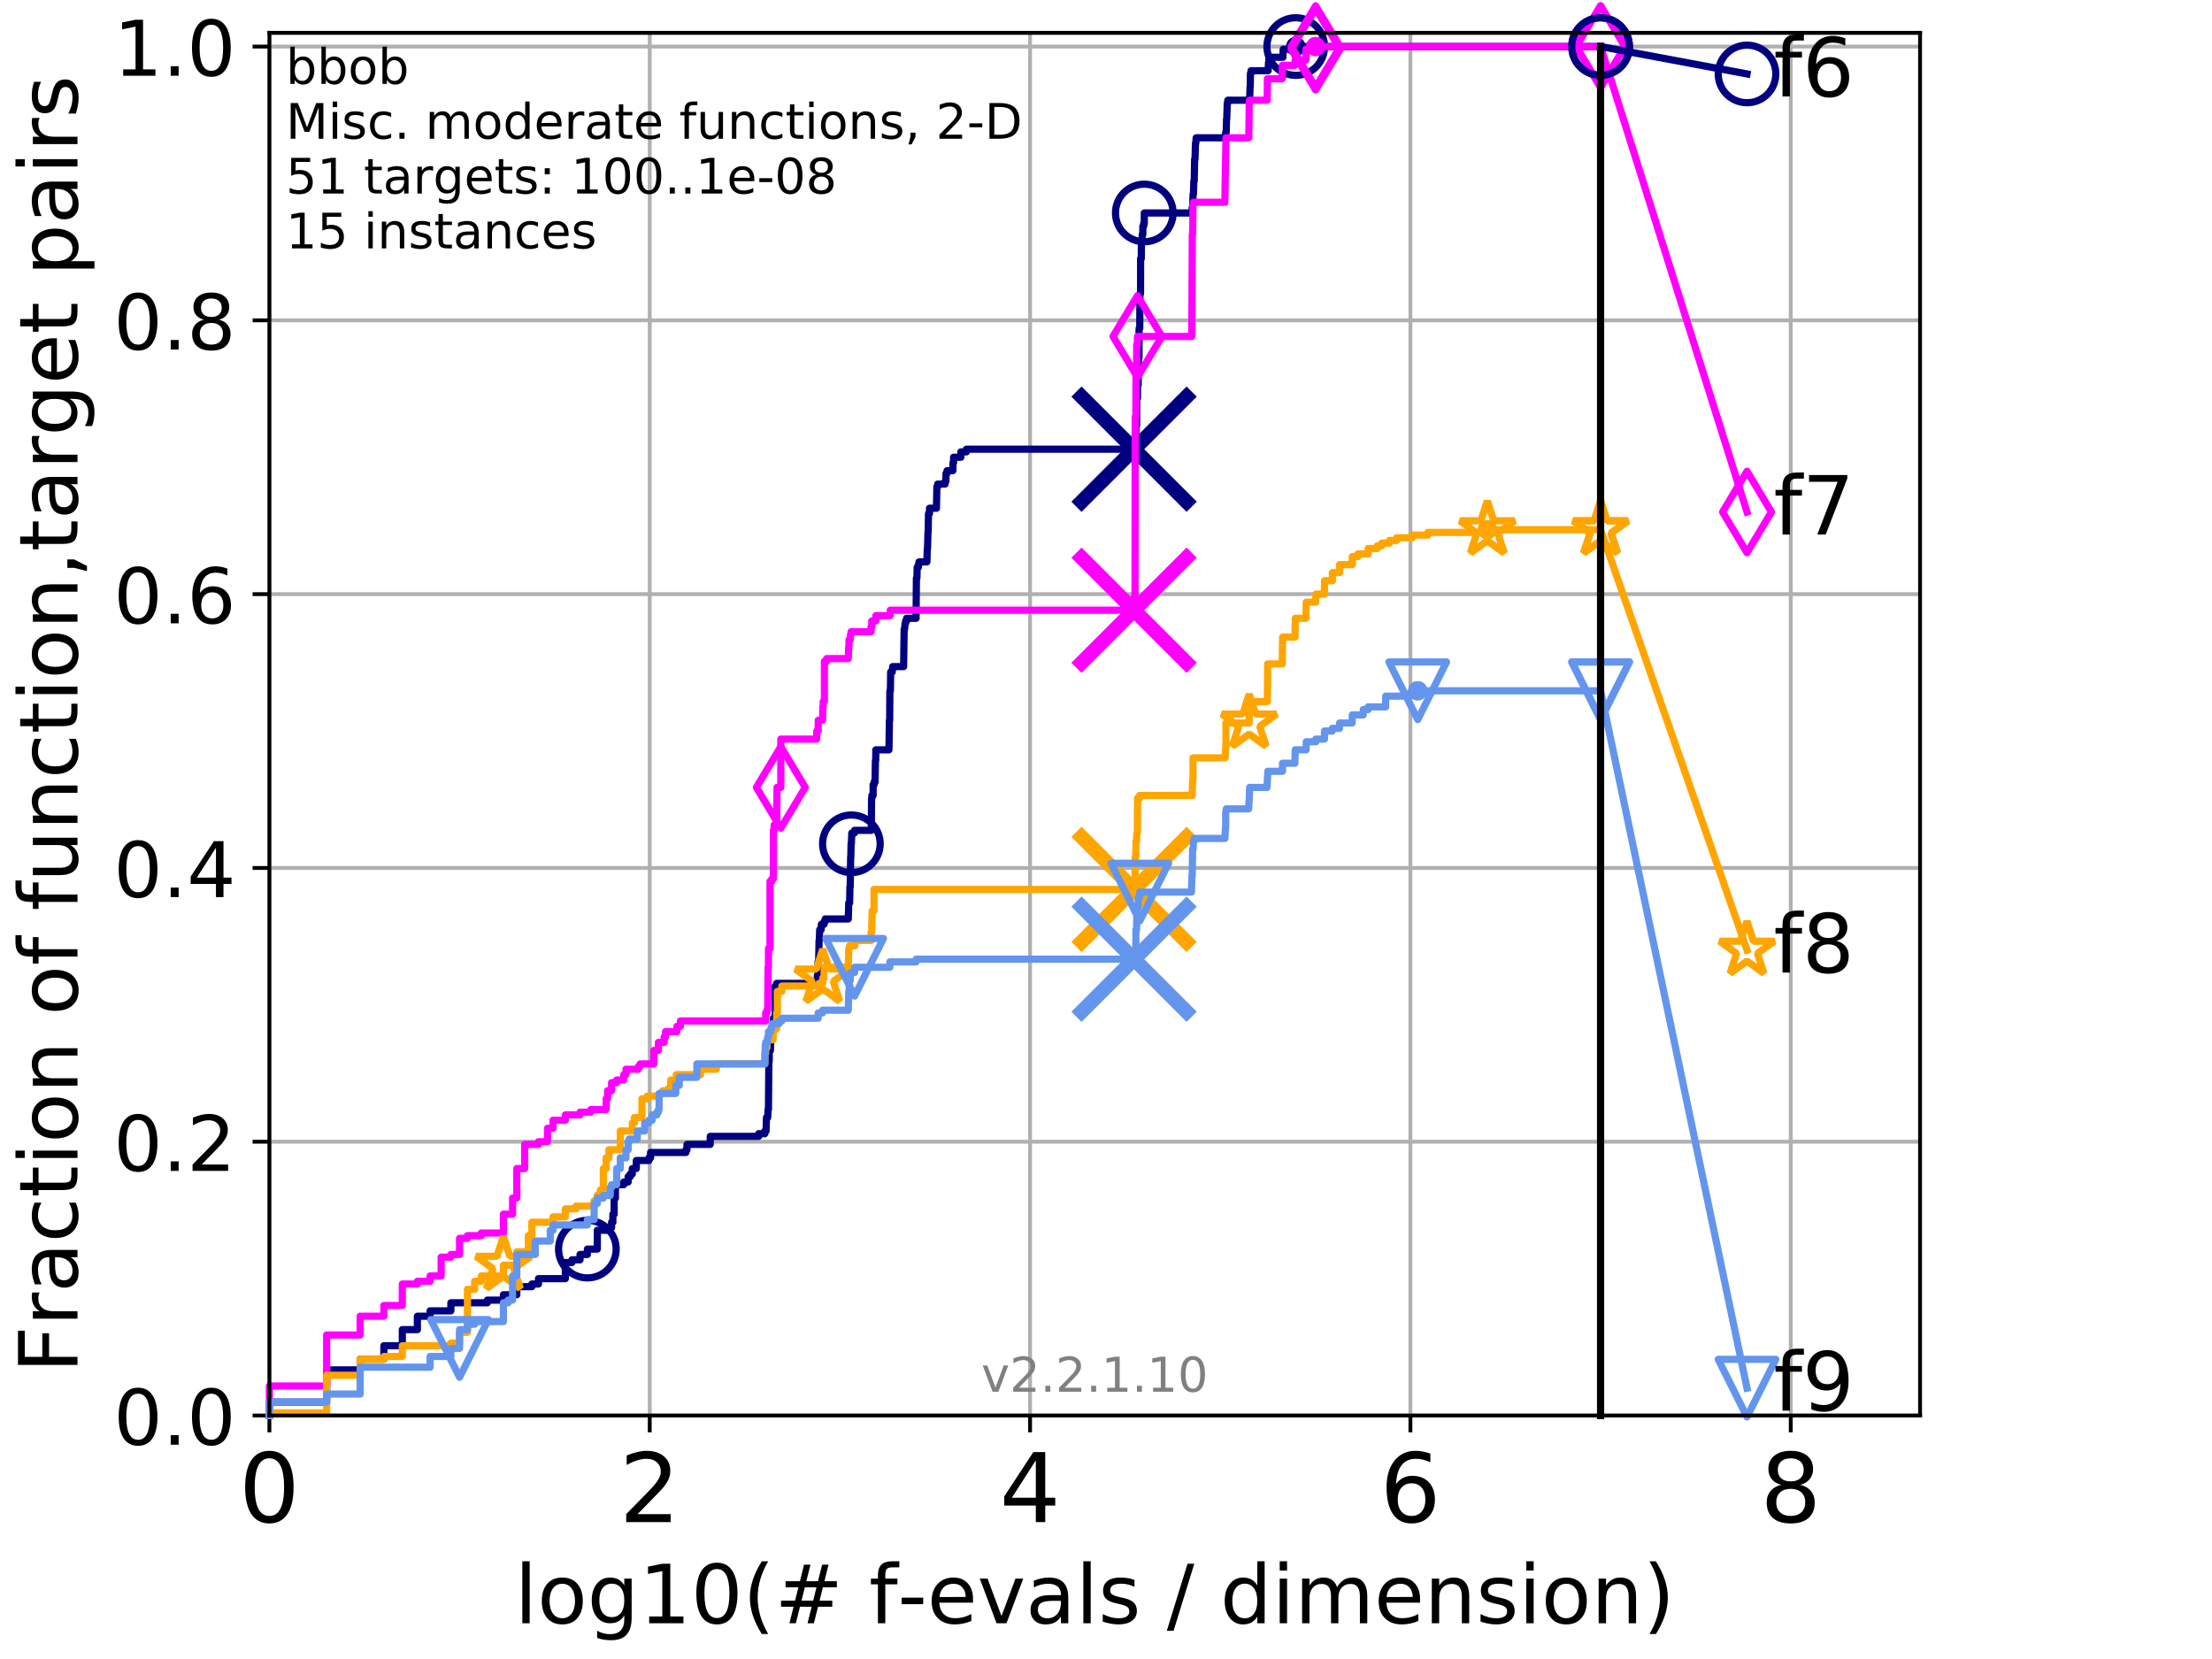 <?xml version="1.0" encoding="utf-8" standalone="no"?>
<!DOCTYPE svg PUBLIC "-//W3C//DTD SVG 1.1//EN"
  "http://www.w3.org/Graphics/SVG/1.1/DTD/svg11.dtd">
<!-- Created with matplotlib (http://matplotlib.org/) -->
<svg height="345.6pt" version="1.1" viewBox="0 0 460.8 345.6" width="460.8pt" xmlns="http://www.w3.org/2000/svg" xmlns:xlink="http://www.w3.org/1999/xlink">
 <defs>
  <style type="text/css">
*{stroke-linecap:butt;stroke-linejoin:round;}
  </style>
 </defs>
 <g id="figure_1">
  <g id="patch_1">
   <path d="M 0 345.6 
L 460.8 345.6 
L 460.8 0 
L 0 0 
z
" style="fill:#ffffff;"/>
  </g>
  <g id="axes_1">
   <g id="patch_2">
    <path d="M 56.12 294.88 
L 399.984 294.88 
L 399.984 6.845 
L 56.12 6.845 
z
" style="fill:#ffffff;"/>
   </g>
   <g id="matplotlib.axis_1">
    <g id="xtick_1">
     <g id="line2d_1">
      <path clip-path="url(#p4f387668d8)" d="M 56.12 294.88 
L 56.12 6.845 
" style="fill:none;stroke:#b0b0b0;stroke-linecap:square;stroke-width:0.8;"/>
     </g>
     <g id="line2d_2">
      <defs>
       <path d="M 0 0 
L 0 3.5 
" id="m2cfec51c55" style="stroke:#000000;stroke-width:0.8;"/>
      </defs>
      <g>
       <use style="stroke:#000000;stroke-width:0.8;" x="56.12" xlink:href="#m2cfec51c55" y="294.88"/>
      </g>
     </g>
     <g id="text_1">
      <!-- 0 -->
      <defs>
       <path d="M 31.781 66.406 
Q 24.172 66.406 20.328 58.906 
Q 16.5 51.422 16.5 36.375 
Q 16.5 21.391 20.328 13.891 
Q 24.172 6.391 31.781 6.391 
Q 39.453 6.391 43.281 13.891 
Q 47.125 21.391 47.125 36.375 
Q 47.125 51.422 43.281 58.906 
Q 39.453 66.406 31.781 66.406 
z
M 31.781 74.219 
Q 44.047 74.219 50.516 64.516 
Q 56.984 54.828 56.984 36.375 
Q 56.984 17.969 50.516 8.266 
Q 44.047 -1.422 31.781 -1.422 
Q 19.531 -1.422 13.062 8.266 
Q 6.594 17.969 6.594 36.375 
Q 6.594 54.828 13.062 64.516 
Q 19.531 74.219 31.781 74.219 
z
" id="DejaVuSans-30"/>
      </defs>
      <g transform="translate(49.758 317.077)scale(0.2 -0.2)">
       <use xlink:href="#DejaVuSans-30"/>
      </g>
     </g>
    </g>
    <g id="xtick_2">
     <g id="line2d_3">
      <path clip-path="url(#p4f387668d8)" d="M 135.351 294.88 
L 135.351 6.845 
" style="fill:none;stroke:#b0b0b0;stroke-linecap:square;stroke-width:0.8;"/>
     </g>
     <g id="line2d_4">
      <g>
       <use style="stroke:#000000;stroke-width:0.8;" x="135.351" xlink:href="#m2cfec51c55" y="294.88"/>
      </g>
     </g>
     <g id="text_2">
      <!-- 2 -->
      <defs>
       <path d="M 19.188 8.297 
L 53.609 8.297 
L 53.609 0 
L 7.328 0 
L 7.328 8.297 
Q 12.938 14.109 22.625 23.891 
Q 32.328 33.688 34.812 36.531 
Q 39.547 41.844 41.422 45.531 
Q 43.312 49.219 43.312 52.781 
Q 43.312 58.594 39.234 62.25 
Q 35.156 65.922 28.609 65.922 
Q 23.969 65.922 18.812 64.312 
Q 13.672 62.703 7.812 59.422 
L 7.812 69.391 
Q 13.766 71.781 18.938 73 
Q 24.125 74.219 28.422 74.219 
Q 39.75 74.219 46.484 68.547 
Q 53.219 62.891 53.219 53.422 
Q 53.219 48.922 51.531 44.891 
Q 49.859 40.875 45.406 35.406 
Q 44.188 33.984 37.641 27.219 
Q 31.109 20.453 19.188 8.297 
z
" id="DejaVuSans-32"/>
      </defs>
      <g transform="translate(128.989 317.077)scale(0.2 -0.2)">
       <use xlink:href="#DejaVuSans-32"/>
      </g>
     </g>
    </g>
    <g id="xtick_3">
     <g id="line2d_5">
      <path clip-path="url(#p4f387668d8)" d="M 214.583 294.88 
L 214.583 6.845 
" style="fill:none;stroke:#b0b0b0;stroke-linecap:square;stroke-width:0.8;"/>
     </g>
     <g id="line2d_6">
      <g>
       <use style="stroke:#000000;stroke-width:0.8;" x="214.583" xlink:href="#m2cfec51c55" y="294.88"/>
      </g>
     </g>
     <g id="text_3">
      <!-- 4 -->
      <defs>
       <path d="M 37.797 64.312 
L 12.891 25.391 
L 37.797 25.391 
z
M 35.203 72.906 
L 47.609 72.906 
L 47.609 25.391 
L 58.016 25.391 
L 58.016 17.188 
L 47.609 17.188 
L 47.609 0 
L 37.797 0 
L 37.797 17.188 
L 4.891 17.188 
L 4.891 26.703 
z
" id="DejaVuSans-34"/>
      </defs>
      <g transform="translate(208.22 317.077)scale(0.2 -0.2)">
       <use xlink:href="#DejaVuSans-34"/>
      </g>
     </g>
    </g>
    <g id="xtick_4">
     <g id="line2d_7">
      <path clip-path="url(#p4f387668d8)" d="M 293.814 294.88 
L 293.814 6.845 
" style="fill:none;stroke:#b0b0b0;stroke-linecap:square;stroke-width:0.8;"/>
     </g>
     <g id="line2d_8">
      <g>
       <use style="stroke:#000000;stroke-width:0.8;" x="293.814" xlink:href="#m2cfec51c55" y="294.88"/>
      </g>
     </g>
     <g id="text_4">
      <!-- 6 -->
      <defs>
       <path d="M 33.016 40.375 
Q 26.375 40.375 22.484 35.828 
Q 18.609 31.297 18.609 23.391 
Q 18.609 15.531 22.484 10.953 
Q 26.375 6.391 33.016 6.391 
Q 39.656 6.391 43.531 10.953 
Q 47.406 15.531 47.406 23.391 
Q 47.406 31.297 43.531 35.828 
Q 39.656 40.375 33.016 40.375 
z
M 52.594 71.297 
L 52.594 62.312 
Q 48.875 64.062 45.094 64.984 
Q 41.312 65.922 37.594 65.922 
Q 27.828 65.922 22.672 59.328 
Q 17.531 52.734 16.797 39.406 
Q 19.672 43.656 24.016 45.922 
Q 28.375 48.188 33.594 48.188 
Q 44.578 48.188 50.953 41.516 
Q 57.328 34.859 57.328 23.391 
Q 57.328 12.156 50.688 5.359 
Q 44.047 -1.422 33.016 -1.422 
Q 20.359 -1.422 13.672 8.266 
Q 6.984 17.969 6.984 36.375 
Q 6.984 53.656 15.188 63.938 
Q 23.391 74.219 37.203 74.219 
Q 40.922 74.219 44.703 73.484 
Q 48.484 72.75 52.594 71.297 
z
" id="DejaVuSans-36"/>
      </defs>
      <g transform="translate(287.452 317.077)scale(0.2 -0.2)">
       <use xlink:href="#DejaVuSans-36"/>
      </g>
     </g>
    </g>
    <g id="xtick_5">
     <g id="line2d_9">
      <path clip-path="url(#p4f387668d8)" d="M 373.045 294.88 
L 373.045 6.845 
" style="fill:none;stroke:#b0b0b0;stroke-linecap:square;stroke-width:0.8;"/>
     </g>
     <g id="line2d_10">
      <g>
       <use style="stroke:#000000;stroke-width:0.8;" x="373.045" xlink:href="#m2cfec51c55" y="294.88"/>
      </g>
     </g>
     <g id="text_5">
      <!-- 8 -->
      <defs>
       <path d="M 31.781 34.625 
Q 24.75 34.625 20.719 30.859 
Q 16.703 27.094 16.703 20.516 
Q 16.703 13.922 20.719 10.156 
Q 24.75 6.391 31.781 6.391 
Q 38.812 6.391 42.859 10.172 
Q 46.922 13.969 46.922 20.516 
Q 46.922 27.094 42.891 30.859 
Q 38.875 34.625 31.781 34.625 
z
M 21.922 38.812 
Q 15.578 40.375 12.031 44.719 
Q 8.5 49.078 8.5 55.328 
Q 8.5 64.062 14.719 69.141 
Q 20.953 74.219 31.781 74.219 
Q 42.672 74.219 48.875 69.141 
Q 55.078 64.062 55.078 55.328 
Q 55.078 49.078 51.531 44.719 
Q 48 40.375 41.703 38.812 
Q 48.828 37.156 52.797 32.312 
Q 56.781 27.484 56.781 20.516 
Q 56.781 9.906 50.312 4.234 
Q 43.844 -1.422 31.781 -1.422 
Q 19.734 -1.422 13.25 4.234 
Q 6.781 9.906 6.781 20.516 
Q 6.781 27.484 10.781 32.312 
Q 14.797 37.156 21.922 38.812 
z
M 18.312 54.391 
Q 18.312 48.734 21.844 45.562 
Q 25.391 42.391 31.781 42.391 
Q 38.141 42.391 41.719 45.562 
Q 45.312 48.734 45.312 54.391 
Q 45.312 60.062 41.719 63.234 
Q 38.141 66.406 31.781 66.406 
Q 25.391 66.406 21.844 63.234 
Q 18.312 60.062 18.312 54.391 
z
" id="DejaVuSans-38"/>
      </defs>
      <g transform="translate(366.683 317.077)scale(0.2 -0.2)">
       <use xlink:href="#DejaVuSans-38"/>
      </g>
     </g>
    </g>
    <g id="text_6">
     <!-- log10(# f-evals / dimension) -->
     <defs>
      <path d="M 9.422 75.984 
L 18.406 75.984 
L 18.406 0 
L 9.422 0 
z
" id="DejaVuSans-6c"/>
      <path d="M 30.609 48.391 
Q 23.391 48.391 19.188 42.75 
Q 14.984 37.109 14.984 27.297 
Q 14.984 17.484 19.156 11.844 
Q 23.344 6.203 30.609 6.203 
Q 37.797 6.203 41.984 11.859 
Q 46.188 17.531 46.188 27.297 
Q 46.188 37.016 41.984 42.703 
Q 37.797 48.391 30.609 48.391 
z
M 30.609 56 
Q 42.328 56 49.016 48.375 
Q 55.719 40.766 55.719 27.297 
Q 55.719 13.875 49.016 6.219 
Q 42.328 -1.422 30.609 -1.422 
Q 18.844 -1.422 12.172 6.219 
Q 5.516 13.875 5.516 27.297 
Q 5.516 40.766 12.172 48.375 
Q 18.844 56 30.609 56 
z
" id="DejaVuSans-6f"/>
      <path d="M 45.406 27.984 
Q 45.406 37.75 41.375 43.109 
Q 37.359 48.484 30.078 48.484 
Q 22.859 48.484 18.828 43.109 
Q 14.797 37.75 14.797 27.984 
Q 14.797 18.266 18.828 12.891 
Q 22.859 7.516 30.078 7.516 
Q 37.359 7.516 41.375 12.891 
Q 45.406 18.266 45.406 27.984 
z
M 54.391 6.781 
Q 54.391 -7.172 48.188 -13.984 
Q 42 -20.797 29.203 -20.797 
Q 24.469 -20.797 20.266 -20.094 
Q 16.062 -19.391 12.109 -17.922 
L 12.109 -9.188 
Q 16.062 -11.328 19.922 -12.344 
Q 23.781 -13.375 27.781 -13.375 
Q 36.625 -13.375 41.016 -8.766 
Q 45.406 -4.156 45.406 5.172 
L 45.406 9.625 
Q 42.625 4.781 38.281 2.391 
Q 33.938 0 27.875 0 
Q 17.828 0 11.672 7.656 
Q 5.516 15.328 5.516 27.984 
Q 5.516 40.672 11.672 48.328 
Q 17.828 56 27.875 56 
Q 33.938 56 38.281 53.609 
Q 42.625 51.219 45.406 46.391 
L 45.406 54.688 
L 54.391 54.688 
z
" id="DejaVuSans-67"/>
      <path d="M 12.406 8.297 
L 28.516 8.297 
L 28.516 63.922 
L 10.984 60.406 
L 10.984 69.391 
L 28.422 72.906 
L 38.281 72.906 
L 38.281 8.297 
L 54.391 8.297 
L 54.391 0 
L 12.406 0 
z
" id="DejaVuSans-31"/>
      <path d="M 31 75.875 
Q 24.469 64.656 21.281 53.656 
Q 18.109 42.672 18.109 31.391 
Q 18.109 20.125 21.312 9.062 
Q 24.516 -2 31 -13.188 
L 23.188 -13.188 
Q 15.875 -1.703 12.234 9.375 
Q 8.594 20.453 8.594 31.391 
Q 8.594 42.281 12.203 53.312 
Q 15.828 64.359 23.188 75.875 
z
" id="DejaVuSans-28"/>
      <path d="M 51.125 44 
L 36.922 44 
L 32.812 27.688 
L 47.125 27.688 
z
M 43.797 71.781 
L 38.719 51.516 
L 52.984 51.516 
L 58.109 71.781 
L 65.922 71.781 
L 60.891 51.516 
L 76.125 51.516 
L 76.125 44 
L 58.984 44 
L 54.984 27.688 
L 70.516 27.688 
L 70.516 20.219 
L 53.078 20.219 
L 48 0 
L 40.188 0 
L 45.219 20.219 
L 30.906 20.219 
L 25.875 0 
L 18.016 0 
L 23.094 20.219 
L 7.719 20.219 
L 7.719 27.688 
L 24.906 27.688 
L 29 44 
L 13.281 44 
L 13.281 51.516 
L 30.906 51.516 
L 35.891 71.781 
z
" id="DejaVuSans-23"/>
      <path id="DejaVuSans-20"/>
      <path d="M 37.109 75.984 
L 37.109 68.5 
L 28.516 68.5 
Q 23.688 68.5 21.797 66.547 
Q 19.922 64.594 19.922 59.516 
L 19.922 54.688 
L 34.719 54.688 
L 34.719 47.703 
L 19.922 47.703 
L 19.922 0 
L 10.891 0 
L 10.891 47.703 
L 2.297 47.703 
L 2.297 54.688 
L 10.891 54.688 
L 10.891 58.5 
Q 10.891 67.625 15.141 71.797 
Q 19.391 75.984 28.609 75.984 
z
" id="DejaVuSans-66"/>
      <path d="M 4.891 31.391 
L 31.203 31.391 
L 31.203 23.391 
L 4.891 23.391 
z
" id="DejaVuSans-2d"/>
      <path d="M 56.203 29.594 
L 56.203 25.203 
L 14.891 25.203 
Q 15.484 15.922 20.484 11.062 
Q 25.484 6.203 34.422 6.203 
Q 39.594 6.203 44.453 7.469 
Q 49.312 8.734 54.109 11.281 
L 54.109 2.781 
Q 49.266 0.734 44.188 -0.344 
Q 39.109 -1.422 33.891 -1.422 
Q 20.797 -1.422 13.156 6.188 
Q 5.516 13.812 5.516 26.812 
Q 5.516 40.234 12.766 48.109 
Q 20.016 56 32.328 56 
Q 43.359 56 49.781 48.891 
Q 56.203 41.797 56.203 29.594 
z
M 47.219 32.234 
Q 47.125 39.594 43.094 43.984 
Q 39.062 48.391 32.422 48.391 
Q 24.906 48.391 20.391 44.141 
Q 15.875 39.891 15.188 32.172 
z
" id="DejaVuSans-65"/>
      <path d="M 2.984 54.688 
L 12.5 54.688 
L 29.594 8.797 
L 46.688 54.688 
L 56.203 54.688 
L 35.688 0 
L 23.484 0 
z
" id="DejaVuSans-76"/>
      <path d="M 34.281 27.484 
Q 23.391 27.484 19.188 25 
Q 14.984 22.516 14.984 16.5 
Q 14.984 11.719 18.141 8.906 
Q 21.297 6.109 26.703 6.109 
Q 34.188 6.109 38.703 11.406 
Q 43.219 16.703 43.219 25.484 
L 43.219 27.484 
z
M 52.203 31.203 
L 52.203 0 
L 43.219 0 
L 43.219 8.297 
Q 40.141 3.328 35.547 0.953 
Q 30.953 -1.422 24.312 -1.422 
Q 15.922 -1.422 10.953 3.297 
Q 6 8.016 6 15.922 
Q 6 25.141 12.172 29.828 
Q 18.359 34.516 30.609 34.516 
L 43.219 34.516 
L 43.219 35.406 
Q 43.219 41.609 39.141 45 
Q 35.062 48.391 27.688 48.391 
Q 23 48.391 18.547 47.266 
Q 14.109 46.141 10.016 43.891 
L 10.016 52.203 
Q 14.938 54.109 19.578 55.047 
Q 24.219 56 28.609 56 
Q 40.484 56 46.344 49.844 
Q 52.203 43.703 52.203 31.203 
z
" id="DejaVuSans-61"/>
      <path d="M 44.281 53.078 
L 44.281 44.578 
Q 40.484 46.531 36.375 47.5 
Q 32.281 48.484 27.875 48.484 
Q 21.188 48.484 17.844 46.438 
Q 14.5 44.391 14.5 40.281 
Q 14.5 37.156 16.891 35.375 
Q 19.281 33.594 26.516 31.984 
L 29.594 31.297 
Q 39.156 29.25 43.188 25.516 
Q 47.219 21.781 47.219 15.094 
Q 47.219 7.469 41.188 3.016 
Q 35.156 -1.422 24.609 -1.422 
Q 20.219 -1.422 15.453 -0.562 
Q 10.688 0.297 5.422 2 
L 5.422 11.281 
Q 10.406 8.688 15.234 7.391 
Q 20.062 6.109 24.812 6.109 
Q 31.156 6.109 34.562 8.281 
Q 37.984 10.453 37.984 14.406 
Q 37.984 18.062 35.516 20.016 
Q 33.062 21.969 24.703 23.781 
L 21.578 24.516 
Q 13.234 26.266 9.516 29.906 
Q 5.812 33.547 5.812 39.891 
Q 5.812 47.609 11.281 51.797 
Q 16.75 56 26.812 56 
Q 31.781 56 36.172 55.266 
Q 40.578 54.547 44.281 53.078 
z
" id="DejaVuSans-73"/>
      <path d="M 25.391 72.906 
L 33.688 72.906 
L 8.297 -9.281 
L 0 -9.281 
z
" id="DejaVuSans-2f"/>
      <path d="M 45.406 46.391 
L 45.406 75.984 
L 54.391 75.984 
L 54.391 0 
L 45.406 0 
L 45.406 8.203 
Q 42.578 3.328 38.25 0.953 
Q 33.938 -1.422 27.875 -1.422 
Q 17.969 -1.422 11.734 6.484 
Q 5.516 14.406 5.516 27.297 
Q 5.516 40.188 11.734 48.094 
Q 17.969 56 27.875 56 
Q 33.938 56 38.25 53.625 
Q 42.578 51.266 45.406 46.391 
z
M 14.797 27.297 
Q 14.797 17.391 18.875 11.75 
Q 22.953 6.109 30.078 6.109 
Q 37.203 6.109 41.297 11.75 
Q 45.406 17.391 45.406 27.297 
Q 45.406 37.203 41.297 42.844 
Q 37.203 48.484 30.078 48.484 
Q 22.953 48.484 18.875 42.844 
Q 14.797 37.203 14.797 27.297 
z
" id="DejaVuSans-64"/>
      <path d="M 9.422 54.688 
L 18.406 54.688 
L 18.406 0 
L 9.422 0 
z
M 9.422 75.984 
L 18.406 75.984 
L 18.406 64.594 
L 9.422 64.594 
z
" id="DejaVuSans-69"/>
      <path d="M 52 44.188 
Q 55.375 50.25 60.062 53.125 
Q 64.75 56 71.094 56 
Q 79.641 56 84.281 50.016 
Q 88.922 44.047 88.922 33.016 
L 88.922 0 
L 79.891 0 
L 79.891 32.719 
Q 79.891 40.578 77.094 44.375 
Q 74.312 48.188 68.609 48.188 
Q 61.625 48.188 57.562 43.547 
Q 53.516 38.922 53.516 30.906 
L 53.516 0 
L 44.484 0 
L 44.484 32.719 
Q 44.484 40.625 41.703 44.406 
Q 38.922 48.188 33.109 48.188 
Q 26.219 48.188 22.156 43.531 
Q 18.109 38.875 18.109 30.906 
L 18.109 0 
L 9.078 0 
L 9.078 54.688 
L 18.109 54.688 
L 18.109 46.188 
Q 21.188 51.219 25.484 53.609 
Q 29.781 56 35.688 56 
Q 41.656 56 45.828 52.969 
Q 50 49.953 52 44.188 
z
" id="DejaVuSans-6d"/>
      <path d="M 54.891 33.016 
L 54.891 0 
L 45.906 0 
L 45.906 32.719 
Q 45.906 40.484 42.875 44.328 
Q 39.844 48.188 33.797 48.188 
Q 26.516 48.188 22.312 43.547 
Q 18.109 38.922 18.109 30.906 
L 18.109 0 
L 9.078 0 
L 9.078 54.688 
L 18.109 54.688 
L 18.109 46.188 
Q 21.344 51.125 25.703 53.562 
Q 30.078 56 35.797 56 
Q 45.219 56 50.047 50.172 
Q 54.891 44.344 54.891 33.016 
z
" id="DejaVuSans-6e"/>
      <path d="M 8.016 75.875 
L 15.828 75.875 
Q 23.141 64.359 26.781 53.312 
Q 30.422 42.281 30.422 31.391 
Q 30.422 20.453 26.781 9.375 
Q 23.141 -1.703 15.828 -13.188 
L 8.016 -13.188 
Q 14.5 -2 17.703 9.062 
Q 20.906 20.125 20.906 31.391 
Q 20.906 42.672 17.703 53.656 
Q 14.5 64.656 8.016 75.875 
z
" id="DejaVuSans-29"/>
     </defs>
     <g transform="translate(107.211 338.154)scale(0.17 -0.17)">
      <use xlink:href="#DejaVuSans-6c"/>
      <use x="27.783" xlink:href="#DejaVuSans-6f"/>
      <use x="88.965" xlink:href="#DejaVuSans-67"/>
      <use x="152.441" xlink:href="#DejaVuSans-31"/>
      <use x="216.064" xlink:href="#DejaVuSans-30"/>
      <use x="279.688" xlink:href="#DejaVuSans-28"/>
      <use x="318.701" xlink:href="#DejaVuSans-23"/>
      <use x="402.49" xlink:href="#DejaVuSans-20"/>
      <use x="434.277" xlink:href="#DejaVuSans-66"/>
      <use x="469.404" xlink:href="#DejaVuSans-2d"/>
      <use x="505.488" xlink:href="#DejaVuSans-65"/>
      <use x="567.012" xlink:href="#DejaVuSans-76"/>
      <use x="626.191" xlink:href="#DejaVuSans-61"/>
      <use x="687.471" xlink:href="#DejaVuSans-6c"/>
      <use x="715.254" xlink:href="#DejaVuSans-73"/>
      <use x="767.354" xlink:href="#DejaVuSans-20"/>
      <use x="799.141" xlink:href="#DejaVuSans-2f"/>
      <use x="832.832" xlink:href="#DejaVuSans-20"/>
      <use x="864.619" xlink:href="#DejaVuSans-64"/>
      <use x="928.096" xlink:href="#DejaVuSans-69"/>
      <use x="955.879" xlink:href="#DejaVuSans-6d"/>
      <use x="1053.291" xlink:href="#DejaVuSans-65"/>
      <use x="1114.814" xlink:href="#DejaVuSans-6e"/>
      <use x="1178.193" xlink:href="#DejaVuSans-73"/>
      <use x="1230.293" xlink:href="#DejaVuSans-69"/>
      <use x="1258.076" xlink:href="#DejaVuSans-6f"/>
      <use x="1319.258" xlink:href="#DejaVuSans-6e"/>
      <use x="1382.637" xlink:href="#DejaVuSans-29"/>
     </g>
    </g>
   </g>
   <g id="matplotlib.axis_2">
    <g id="ytick_1">
     <g id="line2d_11">
      <path clip-path="url(#p4f387668d8)" d="M 56.12 294.88 
L 399.984 294.88 
" style="fill:none;stroke:#b0b0b0;stroke-linecap:square;stroke-width:0.8;"/>
     </g>
     <g id="line2d_12">
      <defs>
       <path d="M 0 0 
L -3.5 0 
" id="m72f54ea96b" style="stroke:#000000;stroke-width:0.8;"/>
      </defs>
      <g>
       <use style="stroke:#000000;stroke-width:0.8;" x="56.12" xlink:href="#m72f54ea96b" y="294.88"/>
      </g>
     </g>
     <g id="text_7">
      <!-- 0.0 -->
      <defs>
       <path d="M 10.688 12.406 
L 21 12.406 
L 21 0 
L 10.688 0 
z
" id="DejaVuSans-2e"/>
      </defs>
      <g transform="translate(23.675 300.959)scale(0.16 -0.16)">
       <use xlink:href="#DejaVuSans-30"/>
       <use x="63.623" xlink:href="#DejaVuSans-2e"/>
       <use x="95.41" xlink:href="#DejaVuSans-30"/>
      </g>
     </g>
    </g>
    <g id="ytick_2">
     <g id="line2d_13">
      <path clip-path="url(#p4f387668d8)" d="M 56.12 237.843 
L 399.984 237.843 
" style="fill:none;stroke:#b0b0b0;stroke-linecap:square;stroke-width:0.8;"/>
     </g>
     <g id="line2d_14">
      <g>
       <use style="stroke:#000000;stroke-width:0.8;" x="56.12" xlink:href="#m72f54ea96b" y="237.843"/>
      </g>
     </g>
     <g id="text_8">
      <!-- 0.2 -->
      <g transform="translate(23.675 243.922)scale(0.16 -0.16)">
       <use xlink:href="#DejaVuSans-30"/>
       <use x="63.623" xlink:href="#DejaVuSans-2e"/>
       <use x="95.41" xlink:href="#DejaVuSans-32"/>
      </g>
     </g>
    </g>
    <g id="ytick_3">
     <g id="line2d_15">
      <path clip-path="url(#p4f387668d8)" d="M 56.12 180.807 
L 399.984 180.807 
" style="fill:none;stroke:#b0b0b0;stroke-linecap:square;stroke-width:0.8;"/>
     </g>
     <g id="line2d_16">
      <g>
       <use style="stroke:#000000;stroke-width:0.8;" x="56.12" xlink:href="#m72f54ea96b" y="180.807"/>
      </g>
     </g>
     <g id="text_9">
      <!-- 0.4 -->
      <g transform="translate(23.675 186.886)scale(0.16 -0.16)">
       <use xlink:href="#DejaVuSans-30"/>
       <use x="63.623" xlink:href="#DejaVuSans-2e"/>
       <use x="95.41" xlink:href="#DejaVuSans-34"/>
      </g>
     </g>
    </g>
    <g id="ytick_4">
     <g id="line2d_17">
      <path clip-path="url(#p4f387668d8)" d="M 56.12 123.77 
L 399.984 123.77 
" style="fill:none;stroke:#b0b0b0;stroke-linecap:square;stroke-width:0.8;"/>
     </g>
     <g id="line2d_18">
      <g>
       <use style="stroke:#000000;stroke-width:0.8;" x="56.12" xlink:href="#m72f54ea96b" y="123.77"/>
      </g>
     </g>
     <g id="text_10">
      <!-- 0.6 -->
      <g transform="translate(23.675 129.849)scale(0.16 -0.16)">
       <use xlink:href="#DejaVuSans-30"/>
       <use x="63.623" xlink:href="#DejaVuSans-2e"/>
       <use x="95.41" xlink:href="#DejaVuSans-36"/>
      </g>
     </g>
    </g>
    <g id="ytick_5">
     <g id="line2d_19">
      <path clip-path="url(#p4f387668d8)" d="M 56.12 66.734 
L 399.984 66.734 
" style="fill:none;stroke:#b0b0b0;stroke-linecap:square;stroke-width:0.8;"/>
     </g>
     <g id="line2d_20">
      <g>
       <use style="stroke:#000000;stroke-width:0.8;" x="56.12" xlink:href="#m72f54ea96b" y="66.734"/>
      </g>
     </g>
     <g id="text_11">
      <!-- 0.8 -->
      <g transform="translate(23.675 72.812)scale(0.16 -0.16)">
       <use xlink:href="#DejaVuSans-30"/>
       <use x="63.623" xlink:href="#DejaVuSans-2e"/>
       <use x="95.41" xlink:href="#DejaVuSans-38"/>
      </g>
     </g>
    </g>
    <g id="ytick_6">
     <g id="line2d_21">
      <path clip-path="url(#p4f387668d8)" d="M 56.12 9.697 
L 399.984 9.697 
" style="fill:none;stroke:#b0b0b0;stroke-linecap:square;stroke-width:0.8;"/>
     </g>
     <g id="line2d_22">
      <g>
       <use style="stroke:#000000;stroke-width:0.8;" x="56.12" xlink:href="#m72f54ea96b" y="9.697"/>
      </g>
     </g>
     <g id="text_12">
      <!-- 1.0 -->
      <g transform="translate(23.675 15.776)scale(0.16 -0.16)">
       <use xlink:href="#DejaVuSans-31"/>
       <use x="63.623" xlink:href="#DejaVuSans-2e"/>
       <use x="95.41" xlink:href="#DejaVuSans-30"/>
      </g>
     </g>
    </g>
    <g id="text_13">
     <!-- Fraction of function,target pairs -->
     <defs>
      <path d="M 9.812 72.906 
L 51.703 72.906 
L 51.703 64.594 
L 19.672 64.594 
L 19.672 43.109 
L 48.578 43.109 
L 48.578 34.812 
L 19.672 34.812 
L 19.672 0 
L 9.812 0 
z
" id="DejaVuSans-46"/>
      <path d="M 41.109 46.297 
Q 39.594 47.172 37.812 47.578 
Q 36.031 48 33.891 48 
Q 26.266 48 22.188 43.047 
Q 18.109 38.094 18.109 28.812 
L 18.109 0 
L 9.078 0 
L 9.078 54.688 
L 18.109 54.688 
L 18.109 46.188 
Q 20.953 51.172 25.484 53.578 
Q 30.031 56 36.531 56 
Q 37.453 56 38.578 55.875 
Q 39.703 55.766 41.062 55.516 
z
" id="DejaVuSans-72"/>
      <path d="M 48.781 52.594 
L 48.781 44.188 
Q 44.969 46.297 41.141 47.344 
Q 37.312 48.391 33.406 48.391 
Q 24.656 48.391 19.812 42.844 
Q 14.984 37.312 14.984 27.297 
Q 14.984 17.281 19.812 11.734 
Q 24.656 6.203 33.406 6.203 
Q 37.312 6.203 41.141 7.25 
Q 44.969 8.297 48.781 10.406 
L 48.781 2.094 
Q 45.016 0.344 40.984 -0.531 
Q 36.969 -1.422 32.422 -1.422 
Q 20.062 -1.422 12.781 6.344 
Q 5.516 14.109 5.516 27.297 
Q 5.516 40.672 12.859 48.328 
Q 20.219 56 33.016 56 
Q 37.156 56 41.109 55.141 
Q 45.062 54.297 48.781 52.594 
z
" id="DejaVuSans-63"/>
      <path d="M 18.312 70.219 
L 18.312 54.688 
L 36.812 54.688 
L 36.812 47.703 
L 18.312 47.703 
L 18.312 18.016 
Q 18.312 11.328 20.141 9.422 
Q 21.969 7.516 27.594 7.516 
L 36.812 7.516 
L 36.812 0 
L 27.594 0 
Q 17.188 0 13.234 3.875 
Q 9.281 7.766 9.281 18.016 
L 9.281 47.703 
L 2.688 47.703 
L 2.688 54.688 
L 9.281 54.688 
L 9.281 70.219 
z
" id="DejaVuSans-74"/>
      <path d="M 8.5 21.578 
L 8.5 54.688 
L 17.484 54.688 
L 17.484 21.922 
Q 17.484 14.156 20.5 10.266 
Q 23.531 6.391 29.594 6.391 
Q 36.859 6.391 41.078 11.031 
Q 45.312 15.672 45.312 23.688 
L 45.312 54.688 
L 54.297 54.688 
L 54.297 0 
L 45.312 0 
L 45.312 8.406 
Q 42.047 3.422 37.719 1 
Q 33.406 -1.422 27.688 -1.422 
Q 18.266 -1.422 13.375 4.438 
Q 8.5 10.297 8.5 21.578 
z
M 31.109 56 
z
" id="DejaVuSans-75"/>
      <path d="M 11.719 12.406 
L 22.016 12.406 
L 22.016 4 
L 14.016 -11.625 
L 7.719 -11.625 
L 11.719 4 
z
" id="DejaVuSans-2c"/>
      <path d="M 18.109 8.203 
L 18.109 -20.797 
L 9.078 -20.797 
L 9.078 54.688 
L 18.109 54.688 
L 18.109 46.391 
Q 20.953 51.266 25.266 53.625 
Q 29.594 56 35.594 56 
Q 45.562 56 51.781 48.094 
Q 58.016 40.188 58.016 27.297 
Q 58.016 14.406 51.781 6.484 
Q 45.562 -1.422 35.594 -1.422 
Q 29.594 -1.422 25.266 0.953 
Q 20.953 3.328 18.109 8.203 
z
M 48.688 27.297 
Q 48.688 37.203 44.609 42.844 
Q 40.531 48.484 33.406 48.484 
Q 26.266 48.484 22.188 42.844 
Q 18.109 37.203 18.109 27.297 
Q 18.109 17.391 22.188 11.75 
Q 26.266 6.109 33.406 6.109 
Q 40.531 6.109 44.609 11.75 
Q 48.688 17.391 48.688 27.297 
z
" id="DejaVuSans-70"/>
     </defs>
     <g transform="translate(16.14 286.002)rotate(-90)scale(0.17 -0.17)">
      <use xlink:href="#DejaVuSans-46"/>
      <use x="57.41" xlink:href="#DejaVuSans-72"/>
      <use x="98.523" xlink:href="#DejaVuSans-61"/>
      <use x="159.803" xlink:href="#DejaVuSans-63"/>
      <use x="214.783" xlink:href="#DejaVuSans-74"/>
      <use x="253.992" xlink:href="#DejaVuSans-69"/>
      <use x="281.775" xlink:href="#DejaVuSans-6f"/>
      <use x="342.957" xlink:href="#DejaVuSans-6e"/>
      <use x="406.336" xlink:href="#DejaVuSans-20"/>
      <use x="438.123" xlink:href="#DejaVuSans-6f"/>
      <use x="499.305" xlink:href="#DejaVuSans-66"/>
      <use x="534.51" xlink:href="#DejaVuSans-20"/>
      <use x="566.297" xlink:href="#DejaVuSans-66"/>
      <use x="601.502" xlink:href="#DejaVuSans-75"/>
      <use x="664.881" xlink:href="#DejaVuSans-6e"/>
      <use x="728.26" xlink:href="#DejaVuSans-63"/>
      <use x="783.24" xlink:href="#DejaVuSans-74"/>
      <use x="822.449" xlink:href="#DejaVuSans-69"/>
      <use x="850.232" xlink:href="#DejaVuSans-6f"/>
      <use x="911.414" xlink:href="#DejaVuSans-6e"/>
      <use x="974.793" xlink:href="#DejaVuSans-2c"/>
      <use x="1006.58" xlink:href="#DejaVuSans-74"/>
      <use x="1045.789" xlink:href="#DejaVuSans-61"/>
      <use x="1107.068" xlink:href="#DejaVuSans-72"/>
      <use x="1148.166" xlink:href="#DejaVuSans-67"/>
      <use x="1211.643" xlink:href="#DejaVuSans-65"/>
      <use x="1273.166" xlink:href="#DejaVuSans-74"/>
      <use x="1312.375" xlink:href="#DejaVuSans-20"/>
      <use x="1344.162" xlink:href="#DejaVuSans-70"/>
      <use x="1407.639" xlink:href="#DejaVuSans-61"/>
      <use x="1468.918" xlink:href="#DejaVuSans-69"/>
      <use x="1496.701" xlink:href="#DejaVuSans-72"/>
      <use x="1537.814" xlink:href="#DejaVuSans-73"/>
     </g>
    </g>
   </g>
   <g id="line2d_23">
    <defs>
     <path d="M 0 1.5 
C 0.398 1.5 0.779 1.342 1.061 1.061 
C 1.342 0.779 1.5 0.398 1.5 0 
C 1.5 -0.398 1.342 -0.779 1.061 -1.061 
C 0.779 -1.342 0.398 -1.5 0 -1.5 
C -0.398 -1.5 -0.779 -1.342 -1.061 -1.061 
C -1.342 -0.779 -1.5 -0.398 -1.5 0 
C -1.5 0.398 -1.342 0.779 -1.061 1.061 
C -0.779 1.342 -0.398 1.5 0 1.5 
z
" id="m5578fa32a7" style="stroke:#000080;"/>
    </defs>
    <g>
     <use style="fill:#000080;stroke:#000080;" x="269.926" xlink:href="#m5578fa32a7" y="9.697"/>
     <use style="fill:#000080;stroke:#000080;" x="269.926" xlink:href="#m5578fa32a7" y="9.697"/>
    </g>
   </g>
   <g id="line2d_24">
    <path d="M 56.12 294.88 
L 56.12 292.084 
L 68.046 292.084 
L 68.046 285.374 
L 75.021 285.374 
L 75.021 283.137 
L 79.971 283.137 
L 79.971 280.341 
L 83.81 280.341 
L 83.81 276.986 
L 86.947 276.986 
L 86.947 274.19 
L 89.599 274.19 
L 89.599 273.072 
L 93.923 273.072 
L 93.923 271.394 
L 101.525 271.394 
L 101.525 270.835 
L 104.865 270.835 
L 104.865 269.717 
L 107.661 269.717 
L 107.661 268.039 
L 110.798 268.039 
L 110.798 267.48 
L 112.175 267.48 
L 112.175 266.362 
L 117.774 266.362 
L 117.774 263.007 
L 119.151 263.007 
L 119.151 262.447 
L 120.831 262.447 
L 120.831 261.329 
L 122.361 261.329 
L 122.361 260.211 
L 124.428 260.211 
L 124.428 256.296 
L 126.847 256.296 
L 126.847 255.737 
L 127.402 255.737 
L 127.402 254.619 
L 127.673 254.619 
L 127.673 252.941 
L 127.94 252.941 
L 127.94 249.586 
L 128.202 249.586 
L 128.202 246.79 
L 129.937 246.79 
L 129.937 246.231 
L 130.855 246.231 
L 130.855 245.113 
L 131.296 245.113 
L 131.296 244.554 
L 131.726 244.554 
L 131.726 243.435 
L 132.555 243.435 
L 132.555 241.758 
L 135.178 241.758 
L 135.178 241.199 
L 135.523 241.199 
L 135.523 240.08 
L 142.891 240.08 
L 142.891 239.521 
L 143.112 239.521 
L 143.112 238.403 
L 147.952 238.403 
L 147.952 236.725 
L 158.046 236.725 
L 158.046 236.166 
L 159.331 236.166 
L 159.331 235.607 
L 159.585 235.607 
L 159.669 232.811 
L 159.918 232.811 
L 160.001 231.133 
L 160.083 231.133 
L 160.164 221.068 
L 160.245 221.068 
L 160.245 218.831 
L 160.487 218.831 
L 160.566 216.594 
L 160.646 216.594 
L 160.646 214.358 
L 161.114 214.358 
L 161.114 212.121 
L 161.494 212.121 
L 161.494 205.411 
L 161.793 205.411 
L 161.793 204.852 
L 170.177 204.852 
L 170.268 203.174 
L 170.403 203.174 
L 170.403 200.378 
L 170.537 200.378 
L 170.626 195.905 
L 170.67 195.905 
L 170.758 193.668 
L 171.063 193.668 
L 171.106 192.55 
L 171.657 192.55 
L 171.657 191.99 
L 171.906 191.99 
L 171.906 191.431 
L 176.716 191.431 
L 176.809 188.076 
L 176.993 188.076 
L 177.055 184.721 
L 177.115 184.721 
L 177.206 178.57 
L 177.236 178.57 
L 177.297 175.774 
L 177.357 175.774 
L 177.446 173.537 
L 178.003 173.537 
L 178.003 172.978 
L 181.513 172.978 
L 181.56 166.268 
L 181.63 166.268 
L 181.63 165.709 
L 181.886 165.709 
L 181.886 163.472 
L 182.091 163.472 
L 182.091 162.913 
L 182.295 162.913 
L 182.362 158.44 
L 182.429 158.44 
L 182.452 156.203 
L 185.185 156.203 
L 185.279 150.052 
L 185.336 150.052 
L 185.374 143.901 
L 185.486 143.901 
L 185.542 139.987 
L 185.874 139.987 
L 185.965 138.868 
L 188.24 138.868 
L 188.351 131.04 
L 188.446 131.04 
L 188.54 129.921 
L 188.649 129.921 
L 188.649 129.362 
L 188.865 129.362 
L 188.865 128.803 
L 190.835 128.803 
L 190.903 120.415 
L 191.012 120.415 
L 191.066 118.178 
L 191.307 118.178 
L 191.307 117.619 
L 191.44 117.619 
L 191.44 117.06 
L 193.088 117.06 
L 193.172 114.264 
L 193.22 114.264 
L 193.315 110.909 
L 193.35 110.909 
L 193.421 106.995 
L 193.632 106.995 
L 193.632 105.876 
L 195.081 105.876 
L 195.166 101.403 
L 195.335 101.403 
L 195.335 100.844 
L 196.876 100.844 
L 196.876 100.285 
L 197.048 100.285 
L 197.077 98.607 
L 197.294 98.607 
L 197.294 98.048 
L 198.492 98.048 
L 198.536 96.37 
L 198.649 96.37 
L 198.649 95.252 
L 200.162 95.252 
L 200.162 94.134 
L 201.323 94.134 
L 201.323 93.574 
L 236.446 93.574 
L 236.468 90.778 
L 236.612 90.778 
L 236.636 88.542 
L 236.779 88.542 
L 236.799 82.95 
L 236.947 82.95 
L 236.981 80.154 
L 237.109 80.154 
L 237.15 74.562 
L 237.272 74.562 
L 237.296 68.411 
L 237.434 68.411 
L 237.465 61.142 
L 237.596 61.142 
L 237.613 53.872 
L 237.752 53.872 
L 237.773 49.958 
L 237.914 49.958 
L 237.948 48.84 
L 238.069 48.84 
L 238.072 47.162 
L 238.239 47.162 
L 238.239 46.603 
L 238.375 46.603 
L 238.375 44.366 
L 248.275 44.366 
L 248.358 43.248 
L 248.445 43.248 
L 248.542 40.452 
L 248.613 40.452 
L 248.705 37.656 
L 248.782 37.656 
L 248.863 33.183 
L 248.941 33.183 
L 249.044 29.828 
L 249.107 29.828 
L 249.186 28.709 
L 255.222 28.709 
L 255.33 27.591 
L 255.441 27.591 
L 255.512 24.795 
L 255.554 24.795 
L 255.664 21.44 
L 255.778 21.44 
L 255.778 20.881 
L 260.32 20.881 
L 260.41 18.085 
L 260.447 18.085 
L 260.49 15.289 
L 260.612 15.289 
L 260.612 14.73 
L 264.183 14.73 
L 264.249 13.052 
L 264.317 13.052 
L 264.354 11.934 
L 267.25 11.934 
L 267.31 10.256 
L 269.926 10.256 
L 269.926 9.697 
L 333.43 9.697 
L 333.43 9.697 
" style="fill:none;stroke:#000080;stroke-linecap:square;stroke-width:1.5;"/>
   </g>
   <g id="line2d_25">
    <defs>
     <path d="M 0 6 
C 1.591 6 3.117 5.368 4.243 4.243 
C 5.368 3.117 6 1.591 6 0 
C 6 -1.591 5.368 -3.117 4.243 -4.243 
C 3.117 -5.368 1.591 -6 0 -6 
C -1.591 -6 -3.117 -5.368 -4.243 -4.243 
C -5.368 -3.117 -6 -1.591 -6 0 
C -6 1.591 -5.368 3.117 -4.243 4.243 
C -3.117 5.368 -1.591 6 0 6 
z
" id="me9368c70c1" style="stroke:#000080;stroke-width:1.5;"/>
    </defs>
    <g>
     <use style="fill-opacity:0;stroke:#000080;stroke-width:1.5;" x="122.361" xlink:href="#me9368c70c1" y="260.211"/>
     <use style="fill-opacity:0;stroke:#000080;stroke-width:1.5;" x="177.357" xlink:href="#me9368c70c1" y="175.774"/>
     <use style="fill-opacity:0;stroke:#000080;stroke-width:1.5;" x="238.375" xlink:href="#me9368c70c1" y="44.366"/>
     <use style="fill-opacity:0;stroke:#000080;stroke-width:1.5;" x="269.926" xlink:href="#me9368c70c1" y="9.697"/>
     <use style="fill-opacity:0;stroke:#000080;stroke-width:1.5;" x="333.43" xlink:href="#me9368c70c1" y="9.697"/>
    </g>
   </g>
   <g id="line2d_26">
    <path style="fill:none;stroke:#000080;stroke-linecap:square;stroke-width:1.5;"/>
    <g/>
   </g>
   <g id="line2d_27">
    <path clip-path="url(#p4f387668d8)" d="M 236.247 93.574 
" style="fill:none;stroke:#000080;stroke-linecap:square;stroke-width:1.5;"/>
    <defs>
     <path d="M -12 12 
L 12 -12 
M -12 -12 
L 12 12 
" id="m62070144b8" style="stroke:#000080;stroke-width:3;"/>
    </defs>
    <g clip-path="url(#p4f387668d8)">
     <use style="fill:#000080;stroke:#000080;stroke-width:3;" x="236.247" xlink:href="#m62070144b8" y="93.574"/>
    </g>
   </g>
   <g id="line2d_28">
    <defs>
     <path d="M 0 1.5 
C 0.398 1.5 0.779 1.342 1.061 1.061 
C 1.342 0.779 1.5 0.398 1.5 0 
C 1.5 -0.398 1.342 -0.779 1.061 -1.061 
C 0.779 -1.342 0.398 -1.5 0 -1.5 
C -0.398 -1.5 -0.779 -1.342 -1.061 -1.061 
C -1.342 -0.779 -1.5 -0.398 -1.5 0 
C -1.5 0.398 -1.342 0.779 -1.061 1.061 
C -0.779 1.342 -0.398 1.5 0 1.5 
z
" id="m2ea112950e" style="stroke:#ff00ff;"/>
    </defs>
    <g>
     <use style="fill:#ff00ff;stroke:#ff00ff;" x="274.072" xlink:href="#m2ea112950e" y="9.697"/>
     <use style="fill:#ff00ff;stroke:#ff00ff;" x="274.072" xlink:href="#m2ea112950e" y="9.697"/>
    </g>
   </g>
   <g id="line2d_29">
    <path d="M 56.12 294.88 
L 56.12 288.729 
L 68.046 288.729 
L 68.046 278.105 
L 75.021 278.105 
L 75.021 274.19 
L 79.971 274.19 
L 79.971 271.954 
L 83.81 271.954 
L 83.81 267.48 
L 86.947 267.48 
L 86.947 266.921 
L 89.599 266.921 
L 89.599 265.803 
L 91.897 265.803 
L 91.897 261.888 
L 93.923 261.888 
L 93.923 261.329 
L 95.736 261.329 
L 95.736 257.974 
L 97.375 257.974 
L 97.375 257.415 
L 100.25 257.415 
L 100.25 256.856 
L 104.865 256.856 
L 104.865 252.941 
L 106.779 252.941 
L 106.779 249.586 
L 107.661 249.586 
L 107.661 243.435 
L 109.301 243.435 
L 109.301 238.403 
L 112.175 238.403 
L 112.175 237.843 
L 114.054 237.843 
L 114.054 235.048 
L 115.201 235.048 
L 115.201 233.37 
L 117.774 233.37 
L 117.774 232.252 
L 120.831 232.252 
L 120.831 231.692 
L 123.078 231.692 
L 123.078 231.133 
L 126.273 231.133 
L 126.273 228.896 
L 126.563 228.896 
L 126.563 227.219 
L 127.402 227.219 
L 127.402 225.541 
L 128.461 225.541 
L 128.461 224.982 
L 129.937 224.982 
L 129.937 223.864 
L 130.402 223.864 
L 130.402 222.745 
L 132.955 222.745 
L 132.955 222.186 
L 133.346 222.186 
L 133.346 221.627 
L 136.191 221.627 
L 136.191 218.831 
L 137.147 218.831 
L 137.147 217.154 
L 138.344 217.154 
L 138.344 216.035 
L 138.631 216.035 
L 138.631 214.917 
L 141.017 214.917 
L 141.017 213.799 
L 141.744 213.799 
L 141.744 212.68 
L 159.501 212.68 
L 159.501 211.003 
L 159.753 211.003 
L 159.753 210.443 
L 159.918 210.443 
L 160.001 201.497 
L 160.083 201.497 
L 160.083 197.582 
L 160.407 197.582 
L 160.407 183.603 
L 160.803 183.603 
L 160.803 183.044 
L 161.114 183.044 
L 161.114 172.978 
L 161.267 172.978 
L 161.267 171.86 
L 161.793 171.86 
L 161.867 164.031 
L 162.659 164.031 
L 162.659 153.966 
L 170.132 153.966 
L 170.132 152.289 
L 170.448 152.289 
L 170.448 150.052 
L 171.363 150.052 
L 171.405 147.256 
L 171.49 147.256 
L 171.49 146.138 
L 171.74 146.138 
L 171.74 137.75 
L 172.232 137.75 
L 172.232 137.191 
L 176.716 137.191 
L 176.778 134.954 
L 176.84 134.954 
L 176.871 133.276 
L 177.115 133.276 
L 177.176 132.158 
L 177.297 132.158 
L 177.297 131.599 
L 181.466 131.599 
L 181.466 130.48 
L 181.607 130.48 
L 181.607 129.362 
L 182.452 129.362 
L 182.452 128.244 
L 185.449 128.244 
L 185.449 127.125 
L 236.256 127.125 
L 236.317 124.329 
L 236.446 124.329 
L 236.484 86.864 
L 236.611 86.864 
L 236.658 76.799 
L 236.779 76.799 
L 236.791 71.766 
L 236.945 71.766 
L 236.95 70.089 
L 248.274 70.089 
L 248.379 48.84 
L 248.441 48.84 
L 248.525 42.689 
L 248.615 42.689 
L 248.615 42.13 
L 255.165 42.13 
L 255.273 34.301 
L 255.282 34.301 
L 255.386 29.268 
L 255.398 29.268 
L 255.398 28.709 
L 260.149 28.709 
L 260.235 21.44 
L 260.276 21.44 
L 260.276 20.881 
L 263.978 20.881 
L 264.017 16.407 
L 267.108 16.407 
L 267.141 13.611 
L 269.755 13.611 
L 269.803 12.493 
L 272.049 12.493 
L 272.051 10.256 
L 274.072 10.256 
L 274.072 9.697 
L 333.43 9.697 
L 333.43 9.697 
" style="fill:none;stroke:#ff00ff;stroke-linecap:square;stroke-width:1.5;"/>
   </g>
   <g id="line2d_30">
    <defs>
     <path d="M -0 8.485 
L 5.091 0 
L 0 -8.485 
L -5.091 -0 
z
" id="m716a449599" style="stroke:#ff00ff;stroke-linejoin:miter;stroke-width:1.5;"/>
    </defs>
    <g>
     <use style="fill-opacity:0;stroke:#ff00ff;stroke-linejoin:miter;stroke-width:1.5;" x="162.659" xlink:href="#m716a449599" y="164.031"/>
     <use style="fill-opacity:0;stroke:#ff00ff;stroke-linejoin:miter;stroke-width:1.5;" x="236.95" xlink:href="#m716a449599" y="70.089"/>
     <use style="fill-opacity:0;stroke:#ff00ff;stroke-linejoin:miter;stroke-width:1.5;" x="274.072" xlink:href="#m716a449599" y="10.256"/>
     <use style="fill-opacity:0;stroke:#ff00ff;stroke-linejoin:miter;stroke-width:1.5;" x="274.072" xlink:href="#m716a449599" y="9.697"/>
     <use style="fill-opacity:0;stroke:#ff00ff;stroke-linejoin:miter;stroke-width:1.5;" x="333.43" xlink:href="#m716a449599" y="9.697"/>
    </g>
   </g>
   <g id="line2d_31">
    <path style="fill:none;stroke:#ff00ff;stroke-linecap:square;stroke-width:1.5;"/>
    <g/>
   </g>
   <g id="line2d_32">
    <path clip-path="url(#p4f387668d8)" d="M 236.247 127.125 
" style="fill:none;stroke:#ff00ff;stroke-linecap:square;stroke-width:1.5;"/>
    <defs>
     <path d="M -12 12 
L 12 -12 
M -12 -12 
L 12 12 
" id="me27ed370e3" style="stroke:#ff00ff;stroke-width:3;"/>
    </defs>
    <g clip-path="url(#p4f387668d8)">
     <use style="fill:#ff00ff;stroke:#ff00ff;stroke-width:3;" x="236.247" xlink:href="#me27ed370e3" y="127.125"/>
    </g>
   </g>
   <g id="line2d_33">
    <defs>
     <path d="M 0 1.5 
C 0.398 1.5 0.779 1.342 1.061 1.061 
C 1.342 0.779 1.5 0.398 1.5 0 
C 1.5 -0.398 1.342 -0.779 1.061 -1.061 
C 0.779 -1.342 0.398 -1.5 0 -1.5 
C -0.398 -1.5 -0.779 -1.342 -1.061 -1.061 
C -1.342 -0.779 -1.5 -0.398 -1.5 0 
C -1.5 0.398 -1.342 0.779 -1.061 1.061 
C -0.779 1.342 -0.398 1.5 0 1.5 
z
" id="m14e20ca62e" style="stroke:#ffa500;"/>
    </defs>
    <g>
     <use style="fill:#ffa500;stroke:#ffa500;" x="309.836" xlink:href="#m14e20ca62e" y="110.35"/>
     <use style="fill:#ffa500;stroke:#ffa500;" x="309.836" xlink:href="#m14e20ca62e" y="110.35"/>
    </g>
   </g>
   <g id="line2d_34">
    <path d="M 56.12 294.88 
L 56.12 294.321 
L 68.046 294.321 
L 68.046 286.492 
L 75.021 286.492 
L 75.021 283.137 
L 79.971 283.137 
L 79.971 282.578 
L 83.81 282.578 
L 83.81 280.341 
L 93.923 280.341 
L 93.923 279.782 
L 95.736 279.782 
L 95.736 277.545 
L 97.375 277.545 
L 97.375 268.598 
L 98.872 268.598 
L 98.872 266.921 
L 100.25 266.921 
L 100.25 265.803 
L 104.865 265.803 
L 104.865 263.566 
L 107.661 263.566 
L 107.661 260.77 
L 110.066 260.77 
L 110.066 257.415 
L 110.798 257.415 
L 110.798 254.619 
L 115.201 254.619 
L 115.201 253.501 
L 117.774 253.501 
L 117.774 251.823 
L 120.012 251.823 
L 120.012 251.264 
L 123.767 251.264 
L 123.767 250.145 
L 124.428 250.145 
L 124.428 249.027 
L 125.066 249.027 
L 125.066 247.909 
L 125.68 247.909 
L 125.68 243.435 
L 126.273 243.435 
L 126.273 241.199 
L 126.847 241.199 
L 126.847 239.521 
L 129.215 239.521 
L 129.215 235.607 
L 131.726 235.607 
L 131.726 233.929 
L 132.146 233.929 
L 132.146 232.811 
L 133.729 232.811 
L 133.729 228.896 
L 134.827 228.896 
L 134.827 228.337 
L 137.454 228.337 
L 137.454 227.778 
L 138.053 227.778 
L 138.053 227.219 
L 139.328 227.219 
L 139.328 226.66 
L 139.732 226.66 
L 139.732 224.982 
L 140.893 224.982 
L 140.893 223.864 
L 145.936 223.864 
L 145.936 222.745 
L 149.227 222.745 
L 149.227 221.627 
L 159.331 221.627 
L 159.331 219.39 
L 159.501 219.39 
L 159.501 218.272 
L 159.753 218.272 
L 159.836 216.594 
L 161.037 216.594 
L 161.114 214.358 
L 161.793 214.358 
L 161.793 211.003 
L 161.94 211.003 
L 161.94 206.529 
L 162.869 206.529 
L 162.869 205.411 
L 170.626 205.411 
L 170.626 204.852 
L 171.405 204.852 
L 171.405 203.733 
L 171.657 203.733 
L 171.699 201.497 
L 176.716 201.497 
L 176.809 197.582 
L 176.963 197.582 
L 176.963 197.023 
L 178.089 197.023 
L 178.089 195.905 
L 181.466 195.905 
L 181.466 194.227 
L 181.584 194.227 
L 181.677 189.754 
L 182.069 189.754 
L 182.069 185.28 
L 236.291 185.28 
L 236.291 184.721 
L 236.442 184.721 
L 236.485 178.57 
L 236.613 178.57 
L 236.639 175.215 
L 236.782 175.215 
L 236.818 173.537 
L 236.945 173.537 
L 236.969 166.268 
L 237.436 166.268 
L 237.436 165.709 
L 248.356 165.709 
L 248.444 162.354 
L 248.525 162.354 
L 248.529 157.88 
L 255.224 157.88 
L 255.33 155.644 
L 255.384 155.644 
L 255.387 150.611 
L 260.233 150.611 
L 260.277 146.138 
L 264.016 146.138 
L 264.08 138.309 
L 267.111 138.309 
L 267.192 132.717 
L 269.782 132.717 
L 269.828 128.803 
L 272.051 128.803 
L 272.112 125.448 
L 274.094 125.448 
L 274.128 123.77 
L 275.902 123.77 
L 275.934 120.974 
L 277.567 120.974 
L 277.567 119.297 
L 279.058 119.297 
L 279.059 117.619 
L 281.702 117.619 
L 281.703 115.942 
L 282.886 115.942 
L 282.886 115.383 
L 285.033 115.383 
L 285.034 114.264 
L 286.943 114.264 
L 286.943 113.705 
L 287.824 113.705 
L 287.824 113.146 
L 289.46 113.146 
L 289.46 112.587 
L 290.954 112.587 
L 290.954 112.027 
L 294.205 112.027 
L 294.205 111.468 
L 297.436 111.468 
L 297.436 110.909 
L 309.836 110.909 
L 309.836 110.35 
L 333.43 110.35 
L 333.43 110.35 
" style="fill:none;stroke:#ffa500;stroke-linecap:square;stroke-width:1.5;"/>
   </g>
   <g id="line2d_35">
    <defs>
     <path d="M 0 -6 
L -1.347 -1.854 
L -5.706 -1.854 
L -2.18 0.708 
L -3.527 4.854 
L -0 2.292 
L 3.527 4.854 
L 2.18 0.708 
L 5.706 -1.854 
L 1.347 -1.854 
z
" id="m1ed18e514f" style="stroke:#ffa500;stroke-linejoin:bevel;stroke-width:1.5;"/>
    </defs>
    <g>
     <use style="fill-opacity:0;stroke:#ffa500;stroke-linejoin:bevel;stroke-width:1.5;" x="104.865" xlink:href="#m1ed18e514f" y="263.566"/>
     <use style="fill-opacity:0;stroke:#ffa500;stroke-linejoin:bevel;stroke-width:1.5;" x="171.405" xlink:href="#m1ed18e514f" y="203.733"/>
     <use style="fill-opacity:0;stroke:#ffa500;stroke-linejoin:bevel;stroke-width:1.5;" x="260.233" xlink:href="#m1ed18e514f" y="150.611"/>
     <use style="fill-opacity:0;stroke:#ffa500;stroke-linejoin:bevel;stroke-width:1.5;" x="309.836" xlink:href="#m1ed18e514f" y="110.35"/>
     <use style="fill-opacity:0;stroke:#ffa500;stroke-linejoin:bevel;stroke-width:1.5;" x="333.43" xlink:href="#m1ed18e514f" y="110.35"/>
    </g>
   </g>
   <g id="line2d_36">
    <path style="fill:none;stroke:#ffa500;stroke-linecap:square;stroke-width:1.5;"/>
    <g/>
   </g>
   <g id="line2d_37">
    <path clip-path="url(#p4f387668d8)" d="M 236.247 185.28 
" style="fill:none;stroke:#ffa500;stroke-linecap:square;stroke-width:1.5;"/>
    <defs>
     <path d="M -12 12 
L 12 -12 
M -12 -12 
L 12 12 
" id="m8ae6bb4494" style="stroke:#ffa500;stroke-width:3;"/>
    </defs>
    <g clip-path="url(#p4f387668d8)">
     <use style="fill:#ffa500;stroke:#ffa500;stroke-width:3;" x="236.247" xlink:href="#m8ae6bb4494" y="185.28"/>
    </g>
   </g>
   <g id="line2d_38">
    <defs>
     <path d="M 0 1.5 
C 0.398 1.5 0.779 1.342 1.061 1.061 
C 1.342 0.779 1.5 0.398 1.5 0 
C 1.5 -0.398 1.342 -0.779 1.061 -1.061 
C 0.779 -1.342 0.398 -1.5 0 -1.5 
C -0.398 -1.5 -0.779 -1.342 -1.061 -1.061 
C -1.342 -0.779 -1.5 -0.398 -1.5 0 
C -1.5 0.398 -1.342 0.779 -1.061 1.061 
C -0.779 1.342 -0.398 1.5 0 1.5 
z
" id="m1f19d1d664" style="stroke:#6495ed;"/>
    </defs>
    <g>
     <use style="fill:#6495ed;stroke:#6495ed;" x="295.346" xlink:href="#m1f19d1d664" y="143.901"/>
     <use style="fill:#6495ed;stroke:#6495ed;" x="295.346" xlink:href="#m1f19d1d664" y="143.901"/>
    </g>
   </g>
   <g id="line2d_39">
    <path d="M 56.12 294.88 
L 56.12 292.084 
L 68.046 292.084 
L 68.046 290.407 
L 75.021 290.407 
L 75.021 284.815 
L 89.599 284.815 
L 89.599 282.578 
L 93.923 282.578 
L 93.923 280.9 
L 95.736 280.9 
L 95.736 276.986 
L 97.375 276.986 
L 97.375 275.868 
L 98.872 275.868 
L 98.872 275.309 
L 104.865 275.309 
L 104.865 271.394 
L 105.848 271.394 
L 105.848 270.835 
L 106.779 270.835 
L 106.779 265.803 
L 107.661 265.803 
L 107.661 261.329 
L 111.5 261.329 
L 111.5 258.533 
L 114.637 258.533 
L 114.637 256.296 
L 115.201 256.296 
L 115.201 255.178 
L 122.361 255.178 
L 122.361 254.06 
L 123.767 254.06 
L 123.767 250.705 
L 124.428 250.705 
L 124.428 249.586 
L 125.68 249.586 
L 125.68 249.027 
L 127.127 249.027 
L 127.127 247.35 
L 127.402 247.35 
L 127.402 246.79 
L 128.461 246.79 
L 128.461 243.435 
L 129.215 243.435 
L 129.215 241.199 
L 130.402 241.199 
L 130.402 239.521 
L 130.855 239.521 
L 130.855 237.843 
L 131.077 237.843 
L 131.077 237.284 
L 132.756 237.284 
L 132.756 235.607 
L 134.287 235.607 
L 134.287 233.929 
L 135.178 233.929 
L 135.178 233.37 
L 135.86 233.37 
L 135.86 232.252 
L 136.834 232.252 
L 136.834 231.692 
L 137.147 231.692 
L 137.147 231.133 
L 137.301 231.133 
L 137.301 227.778 
L 140.768 227.778 
L 140.768 226.101 
L 141.505 226.101 
L 141.505 224.423 
L 145.175 224.423 
L 145.175 221.627 
L 159.331 221.627 
L 159.416 217.713 
L 159.501 217.713 
L 159.501 217.154 
L 159.918 217.154 
L 159.918 216.035 
L 160.083 216.035 
L 160.083 214.917 
L 160.566 214.917 
L 160.566 214.358 
L 160.724 214.358 
L 160.724 213.799 
L 160.881 213.799 
L 160.881 213.239 
L 162.303 213.239 
L 162.303 212.68 
L 162.869 212.68 
L 162.869 212.121 
L 170.448 212.121 
L 170.448 211.003 
L 171.363 211.003 
L 171.363 210.443 
L 176.716 210.443 
L 176.809 206.529 
L 176.901 206.529 
L 176.901 204.292 
L 177.115 204.292 
L 177.146 202.615 
L 178.032 202.615 
L 178.032 201.497 
L 185.374 201.497 
L 185.374 200.378 
L 190.835 200.378 
L 190.835 199.819 
L 236.451 199.819 
L 236.479 198.141 
L 236.615 198.141 
L 236.625 193.668 
L 236.779 193.668 
L 236.821 189.195 
L 237.117 189.195 
L 237.118 186.958 
L 237.433 186.958 
L 237.433 185.839 
L 248.197 185.839 
L 248.289 182.484 
L 248.362 182.484 
L 248.447 176.893 
L 248.544 176.893 
L 248.613 175.215 
L 248.777 175.215 
L 248.777 174.656 
L 255.177 174.656 
L 255.275 172.419 
L 255.327 172.419 
L 255.34 169.064 
L 255.443 169.064 
L 255.443 168.505 
L 260.119 168.505 
L 260.193 166.827 
L 260.236 166.827 
L 260.327 164.031 
L 263.954 164.031 
L 264.047 161.795 
L 264.079 161.795 
L 264.121 160.676 
L 267.166 160.676 
L 267.166 158.999 
L 269.738 158.999 
L 269.828 156.203 
L 272.092 156.203 
L 272.117 154.525 
L 274.111 154.525 
L 274.111 153.966 
L 275.918 153.966 
L 275.918 152.289 
L 277.537 152.289 
L 277.537 151.729 
L 279.045 151.729 
L 279.059 150.611 
L 281.678 150.611 
L 281.702 148.933 
L 283.983 148.933 
L 283.993 147.815 
L 285.024 147.815 
L 285.024 147.256 
L 288.653 147.256 
L 288.661 145.019 
L 293.602 145.019 
L 293.602 144.46 
L 295.346 144.46 
L 295.346 143.901 
L 333.43 143.901 
L 333.43 143.901 
" style="fill:none;stroke:#6495ed;stroke-linecap:square;stroke-width:1.5;"/>
   </g>
   <g id="line2d_40">
    <defs>
     <path d="M -0 6 
L 6 -6 
L -6 -6 
z
" id="m277179c0bf" style="stroke:#6495ed;stroke-linejoin:miter;stroke-width:1.5;"/>
    </defs>
    <g>
     <use style="fill-opacity:0;stroke:#6495ed;stroke-linejoin:miter;stroke-width:1.5;" x="95.736" xlink:href="#m277179c0bf" y="280.9"/>
     <use style="fill-opacity:0;stroke:#6495ed;stroke-linejoin:miter;stroke-width:1.5;" x="178.032" xlink:href="#m277179c0bf" y="201.497"/>
     <use style="fill-opacity:0;stroke:#6495ed;stroke-linejoin:miter;stroke-width:1.5;" x="237.433" xlink:href="#m277179c0bf" y="185.839"/>
     <use style="fill-opacity:0;stroke:#6495ed;stroke-linejoin:miter;stroke-width:1.5;" x="295.346" xlink:href="#m277179c0bf" y="143.901"/>
     <use style="fill-opacity:0;stroke:#6495ed;stroke-linejoin:miter;stroke-width:1.5;" x="333.43" xlink:href="#m277179c0bf" y="143.901"/>
    </g>
   </g>
   <g id="line2d_41">
    <path style="fill:none;stroke:#6495ed;stroke-linecap:square;stroke-width:1.5;"/>
    <g/>
   </g>
   <g id="line2d_42">
    <path clip-path="url(#p4f387668d8)" d="M 236.247 199.819 
" style="fill:none;stroke:#6495ed;stroke-linecap:square;stroke-width:1.5;"/>
    <defs>
     <path d="M -12 12 
L 12 -12 
M -12 -12 
L 12 12 
" id="m1be62ab474" style="stroke:#6495ed;stroke-width:3;"/>
    </defs>
    <g clip-path="url(#p4f387668d8)">
     <use style="fill:#6495ed;stroke:#6495ed;stroke-width:3;" x="236.247" xlink:href="#m1be62ab474" y="199.819"/>
    </g>
   </g>
   <g id="line2d_43">
    <path d="M 333.43 143.901 
L 363.934 289.176 
" style="fill:none;stroke:#6495ed;stroke-linecap:square;stroke-width:1.5;"/>
    <g>
     <use style="fill-opacity:0;stroke:#6495ed;stroke-linejoin:miter;stroke-width:1.5;" x="333.43" xlink:href="#m277179c0bf" y="143.901"/>
     <use style="fill-opacity:0;stroke:#6495ed;stroke-linejoin:miter;stroke-width:1.5;" x="363.934" xlink:href="#m277179c0bf" y="289.176"/>
    </g>
   </g>
   <g id="line2d_44">
    <path d="M 333.43 110.35 
L 363.934 197.918 
" style="fill:none;stroke:#ffa500;stroke-linecap:square;stroke-width:1.5;"/>
    <g>
     <use style="fill-opacity:0;stroke:#ffa500;stroke-linejoin:bevel;stroke-width:1.5;" x="333.43" xlink:href="#m1ed18e514f" y="110.35"/>
     <use style="fill-opacity:0;stroke:#ffa500;stroke-linejoin:bevel;stroke-width:1.5;" x="363.934" xlink:href="#m1ed18e514f" y="197.918"/>
    </g>
   </g>
   <g id="line2d_45">
    <path d="M 333.43 9.697 
L 363.934 106.659 
" style="fill:none;stroke:#ff00ff;stroke-linecap:square;stroke-width:1.5;"/>
    <g>
     <use style="fill-opacity:0;stroke:#ff00ff;stroke-linejoin:miter;stroke-width:1.5;" x="333.43" xlink:href="#m716a449599" y="9.697"/>
     <use style="fill-opacity:0;stroke:#ff00ff;stroke-linejoin:miter;stroke-width:1.5;" x="363.934" xlink:href="#m716a449599" y="106.659"/>
    </g>
   </g>
   <g id="line2d_46">
    <path d="M 333.43 9.697 
L 363.934 15.401 
" style="fill:none;stroke:#000080;stroke-linecap:square;stroke-width:1.5;"/>
    <g>
     <use style="fill-opacity:0;stroke:#000080;stroke-width:1.5;" x="333.43" xlink:href="#me9368c70c1" y="9.697"/>
     <use style="fill-opacity:0;stroke:#000080;stroke-width:1.5;" x="363.934" xlink:href="#me9368c70c1" y="15.401"/>
    </g>
   </g>
   <g id="line2d_47">
    <path d="M 333.43 294.88 
L 333.43 9.697 
" style="fill:none;stroke:#000000;stroke-linecap:square;stroke-width:1.5;"/>
   </g>
   <g id="patch_3">
    <path d="M 56.12 294.88 
L 56.12 6.845 
" style="fill:none;stroke:#000000;stroke-linecap:square;stroke-linejoin:miter;stroke-width:0.8;"/>
   </g>
   <g id="patch_4">
    <path d="M 399.984 294.88 
L 399.984 6.845 
" style="fill:none;stroke:#000000;stroke-linecap:square;stroke-linejoin:miter;stroke-width:0.8;"/>
   </g>
   <g id="patch_5">
    <path d="M 56.12 294.88 
L 399.984 294.88 
" style="fill:none;stroke:#000000;stroke-linecap:square;stroke-linejoin:miter;stroke-width:0.8;"/>
   </g>
   <g id="patch_6">
    <path d="M 56.12 6.845 
L 399.984 6.845 
" style="fill:none;stroke:#000000;stroke-linecap:square;stroke-linejoin:miter;stroke-width:0.8;"/>
   </g>
   <g id="text_14">
    <!-- f9 -->
    <defs>
     <path d="M 10.984 1.516 
L 10.984 10.5 
Q 14.703 8.734 18.5 7.812 
Q 22.312 6.891 25.984 6.891 
Q 35.75 6.891 40.891 13.453 
Q 46.047 20.016 46.781 33.406 
Q 43.953 29.203 39.594 26.953 
Q 35.25 24.703 29.984 24.703 
Q 19.047 24.703 12.672 31.312 
Q 6.297 37.938 6.297 49.422 
Q 6.297 60.641 12.938 67.422 
Q 19.578 74.219 30.609 74.219 
Q 43.266 74.219 49.922 64.516 
Q 56.594 54.828 56.594 36.375 
Q 56.594 19.141 48.406 8.859 
Q 40.234 -1.422 26.422 -1.422 
Q 22.703 -1.422 18.891 -0.688 
Q 15.094 0.047 10.984 1.516 
z
M 30.609 32.422 
Q 37.25 32.422 41.125 36.953 
Q 45.016 41.5 45.016 49.422 
Q 45.016 57.281 41.125 61.844 
Q 37.25 66.406 30.609 66.406 
Q 23.969 66.406 20.094 61.844 
Q 16.219 57.281 16.219 49.422 
Q 16.219 41.5 20.094 36.953 
Q 23.969 32.422 30.609 32.422 
z
" id="DejaVuSans-39"/>
    </defs>
    <g transform="translate(369.48 293.867)scale(0.17 -0.17)">
     <use xlink:href="#DejaVuSans-66"/>
     <use x="35.205" xlink:href="#DejaVuSans-39"/>
    </g>
   </g>
   <g id="text_15">
    <!-- f8 -->
    <g transform="translate(369.48 202.609)scale(0.17 -0.17)">
     <use xlink:href="#DejaVuSans-66"/>
     <use x="35.205" xlink:href="#DejaVuSans-38"/>
    </g>
   </g>
   <g id="text_16">
    <!-- f7 -->
    <defs>
     <path d="M 8.203 72.906 
L 55.078 72.906 
L 55.078 68.703 
L 28.609 0 
L 18.312 0 
L 43.219 64.594 
L 8.203 64.594 
z
" id="DejaVuSans-37"/>
    </defs>
    <g transform="translate(369.48 111.35)scale(0.17 -0.17)">
     <use xlink:href="#DejaVuSans-66"/>
     <use x="35.205" xlink:href="#DejaVuSans-37"/>
    </g>
   </g>
   <g id="text_17">
    <!-- f6 -->
    <g transform="translate(369.48 20.092)scale(0.17 -0.17)">
     <use xlink:href="#DejaVuSans-66"/>
     <use x="35.205" xlink:href="#DejaVuSans-36"/>
    </g>
   </g>
   <g id="text_18">
    <!-- bbob -->
    <defs>
     <path d="M 48.688 27.297 
Q 48.688 37.203 44.609 42.844 
Q 40.531 48.484 33.406 48.484 
Q 26.266 48.484 22.188 42.844 
Q 18.109 37.203 18.109 27.297 
Q 18.109 17.391 22.188 11.75 
Q 26.266 6.109 33.406 6.109 
Q 40.531 6.109 44.609 11.75 
Q 48.688 17.391 48.688 27.297 
z
M 18.109 46.391 
Q 20.953 51.266 25.266 53.625 
Q 29.594 56 35.594 56 
Q 45.562 56 51.781 48.094 
Q 58.016 40.188 58.016 27.297 
Q 58.016 14.406 51.781 6.484 
Q 45.562 -1.422 35.594 -1.422 
Q 29.594 -1.422 25.266 0.953 
Q 20.953 3.328 18.109 8.203 
L 18.109 0 
L 9.078 0 
L 9.078 75.984 
L 18.109 75.984 
z
" id="DejaVuSans-62"/>
    </defs>
    <g transform="translate(59.559 17.476)scale(0.102 -0.102)">
     <use xlink:href="#DejaVuSans-62"/>
     <use x="63.477" xlink:href="#DejaVuSans-62"/>
     <use x="126.953" xlink:href="#DejaVuSans-6f"/>
     <use x="188.135" xlink:href="#DejaVuSans-62"/>
    </g>
    <!-- Misc. moderate functions, 2-D -->
    <defs>
     <path d="M 9.812 72.906 
L 24.516 72.906 
L 43.109 23.297 
L 61.812 72.906 
L 76.516 72.906 
L 76.516 0 
L 66.891 0 
L 66.891 64.016 
L 48.094 14.016 
L 38.188 14.016 
L 19.391 64.016 
L 19.391 0 
L 9.812 0 
z
" id="DejaVuSans-4d"/>
     <path d="M 19.672 64.797 
L 19.672 8.109 
L 31.594 8.109 
Q 46.688 8.109 53.688 14.938 
Q 60.688 21.781 60.688 36.531 
Q 60.688 51.172 53.688 57.984 
Q 46.688 64.797 31.594 64.797 
z
M 9.812 72.906 
L 30.078 72.906 
Q 51.266 72.906 61.172 64.094 
Q 71.094 55.281 71.094 36.531 
Q 71.094 17.672 61.125 8.828 
Q 51.172 0 30.078 0 
L 9.812 0 
z
" id="DejaVuSans-44"/>
    </defs>
    <g transform="translate(59.559 28.898)scale(0.102 -0.102)">
     <use xlink:href="#DejaVuSans-4d"/>
     <use x="86.279" xlink:href="#DejaVuSans-69"/>
     <use x="114.062" xlink:href="#DejaVuSans-73"/>
     <use x="166.162" xlink:href="#DejaVuSans-63"/>
     <use x="221.143" xlink:href="#DejaVuSans-2e"/>
     <use x="252.93" xlink:href="#DejaVuSans-20"/>
     <use x="284.717" xlink:href="#DejaVuSans-6d"/>
     <use x="382.129" xlink:href="#DejaVuSans-6f"/>
     <use x="443.311" xlink:href="#DejaVuSans-64"/>
     <use x="506.787" xlink:href="#DejaVuSans-65"/>
     <use x="568.311" xlink:href="#DejaVuSans-72"/>
     <use x="609.424" xlink:href="#DejaVuSans-61"/>
     <use x="670.703" xlink:href="#DejaVuSans-74"/>
     <use x="709.912" xlink:href="#DejaVuSans-65"/>
     <use x="771.436" xlink:href="#DejaVuSans-20"/>
     <use x="803.223" xlink:href="#DejaVuSans-66"/>
     <use x="838.428" xlink:href="#DejaVuSans-75"/>
     <use x="901.807" xlink:href="#DejaVuSans-6e"/>
     <use x="965.186" xlink:href="#DejaVuSans-63"/>
     <use x="1020.166" xlink:href="#DejaVuSans-74"/>
     <use x="1059.375" xlink:href="#DejaVuSans-69"/>
     <use x="1087.158" xlink:href="#DejaVuSans-6f"/>
     <use x="1148.34" xlink:href="#DejaVuSans-6e"/>
     <use x="1211.719" xlink:href="#DejaVuSans-73"/>
     <use x="1263.818" xlink:href="#DejaVuSans-2c"/>
     <use x="1295.605" xlink:href="#DejaVuSans-20"/>
     <use x="1327.393" xlink:href="#DejaVuSans-32"/>
     <use x="1391.016" xlink:href="#DejaVuSans-2d"/>
     <use x="1427.1" xlink:href="#DejaVuSans-44"/>
    </g>
    <!-- 51 targets: 100..1e-08 -->
    <defs>
     <path d="M 10.797 72.906 
L 49.516 72.906 
L 49.516 64.594 
L 19.828 64.594 
L 19.828 46.734 
Q 21.969 47.469 24.109 47.828 
Q 26.266 48.188 28.422 48.188 
Q 40.625 48.188 47.75 41.5 
Q 54.891 34.812 54.891 23.391 
Q 54.891 11.625 47.562 5.094 
Q 40.234 -1.422 26.906 -1.422 
Q 22.312 -1.422 17.547 -0.641 
Q 12.797 0.141 7.719 1.703 
L 7.719 11.625 
Q 12.109 9.234 16.797 8.062 
Q 21.484 6.891 26.703 6.891 
Q 35.156 6.891 40.078 11.328 
Q 45.016 15.766 45.016 23.391 
Q 45.016 31 40.078 35.438 
Q 35.156 39.891 26.703 39.891 
Q 22.75 39.891 18.812 39.016 
Q 14.891 38.141 10.797 36.281 
z
" id="DejaVuSans-35"/>
     <path d="M 11.719 12.406 
L 22.016 12.406 
L 22.016 0 
L 11.719 0 
z
M 11.719 51.703 
L 22.016 51.703 
L 22.016 39.312 
L 11.719 39.312 
z
" id="DejaVuSans-3a"/>
    </defs>
    <g transform="translate(59.559 40.32)scale(0.102 -0.102)">
     <use xlink:href="#DejaVuSans-35"/>
     <use x="63.623" xlink:href="#DejaVuSans-31"/>
     <use x="127.246" xlink:href="#DejaVuSans-20"/>
     <use x="159.033" xlink:href="#DejaVuSans-74"/>
     <use x="198.242" xlink:href="#DejaVuSans-61"/>
     <use x="259.521" xlink:href="#DejaVuSans-72"/>
     <use x="300.619" xlink:href="#DejaVuSans-67"/>
     <use x="364.096" xlink:href="#DejaVuSans-65"/>
     <use x="425.619" xlink:href="#DejaVuSans-74"/>
     <use x="464.828" xlink:href="#DejaVuSans-73"/>
     <use x="516.928" xlink:href="#DejaVuSans-3a"/>
     <use x="550.619" xlink:href="#DejaVuSans-20"/>
     <use x="582.406" xlink:href="#DejaVuSans-31"/>
     <use x="646.029" xlink:href="#DejaVuSans-30"/>
     <use x="709.652" xlink:href="#DejaVuSans-30"/>
     <use x="773.275" xlink:href="#DejaVuSans-2e"/>
     <use x="805.062" xlink:href="#DejaVuSans-2e"/>
     <use x="836.85" xlink:href="#DejaVuSans-31"/>
     <use x="900.473" xlink:href="#DejaVuSans-65"/>
     <use x="961.996" xlink:href="#DejaVuSans-2d"/>
     <use x="998.08" xlink:href="#DejaVuSans-30"/>
     <use x="1061.703" xlink:href="#DejaVuSans-38"/>
    </g>
    <!-- 15 instances -->
    <g transform="translate(59.559 51.741)scale(0.102 -0.102)">
     <use xlink:href="#DejaVuSans-31"/>
     <use x="63.623" xlink:href="#DejaVuSans-35"/>
     <use x="127.246" xlink:href="#DejaVuSans-20"/>
     <use x="159.033" xlink:href="#DejaVuSans-69"/>
     <use x="186.816" xlink:href="#DejaVuSans-6e"/>
     <use x="250.195" xlink:href="#DejaVuSans-73"/>
     <use x="302.295" xlink:href="#DejaVuSans-74"/>
     <use x="341.504" xlink:href="#DejaVuSans-61"/>
     <use x="402.783" xlink:href="#DejaVuSans-6e"/>
     <use x="466.162" xlink:href="#DejaVuSans-63"/>
     <use x="521.143" xlink:href="#DejaVuSans-65"/>
     <use x="582.666" xlink:href="#DejaVuSans-73"/>
    </g>
   </g>
   <g id="text_19">
    <!-- v2.2.1.10 -->
    <g style="fill:#808080;" transform="translate(204.419 289.92)scale(0.1 -0.1)">
     <use xlink:href="#DejaVuSans-76"/>
     <use x="59.18" xlink:href="#DejaVuSans-32"/>
     <use x="122.803" xlink:href="#DejaVuSans-2e"/>
     <use x="154.59" xlink:href="#DejaVuSans-32"/>
     <use x="218.213" xlink:href="#DejaVuSans-2e"/>
     <use x="250" xlink:href="#DejaVuSans-31"/>
     <use x="313.623" xlink:href="#DejaVuSans-2e"/>
     <use x="345.41" xlink:href="#DejaVuSans-31"/>
     <use x="409.033" xlink:href="#DejaVuSans-30"/>
    </g>
   </g>
  </g>
 </g>
 <defs>
  <clipPath id="p4f387668d8">
   <rect height="288.035" width="343.864" x="56.12" y="6.845"/>
  </clipPath>
 </defs>
</svg>
